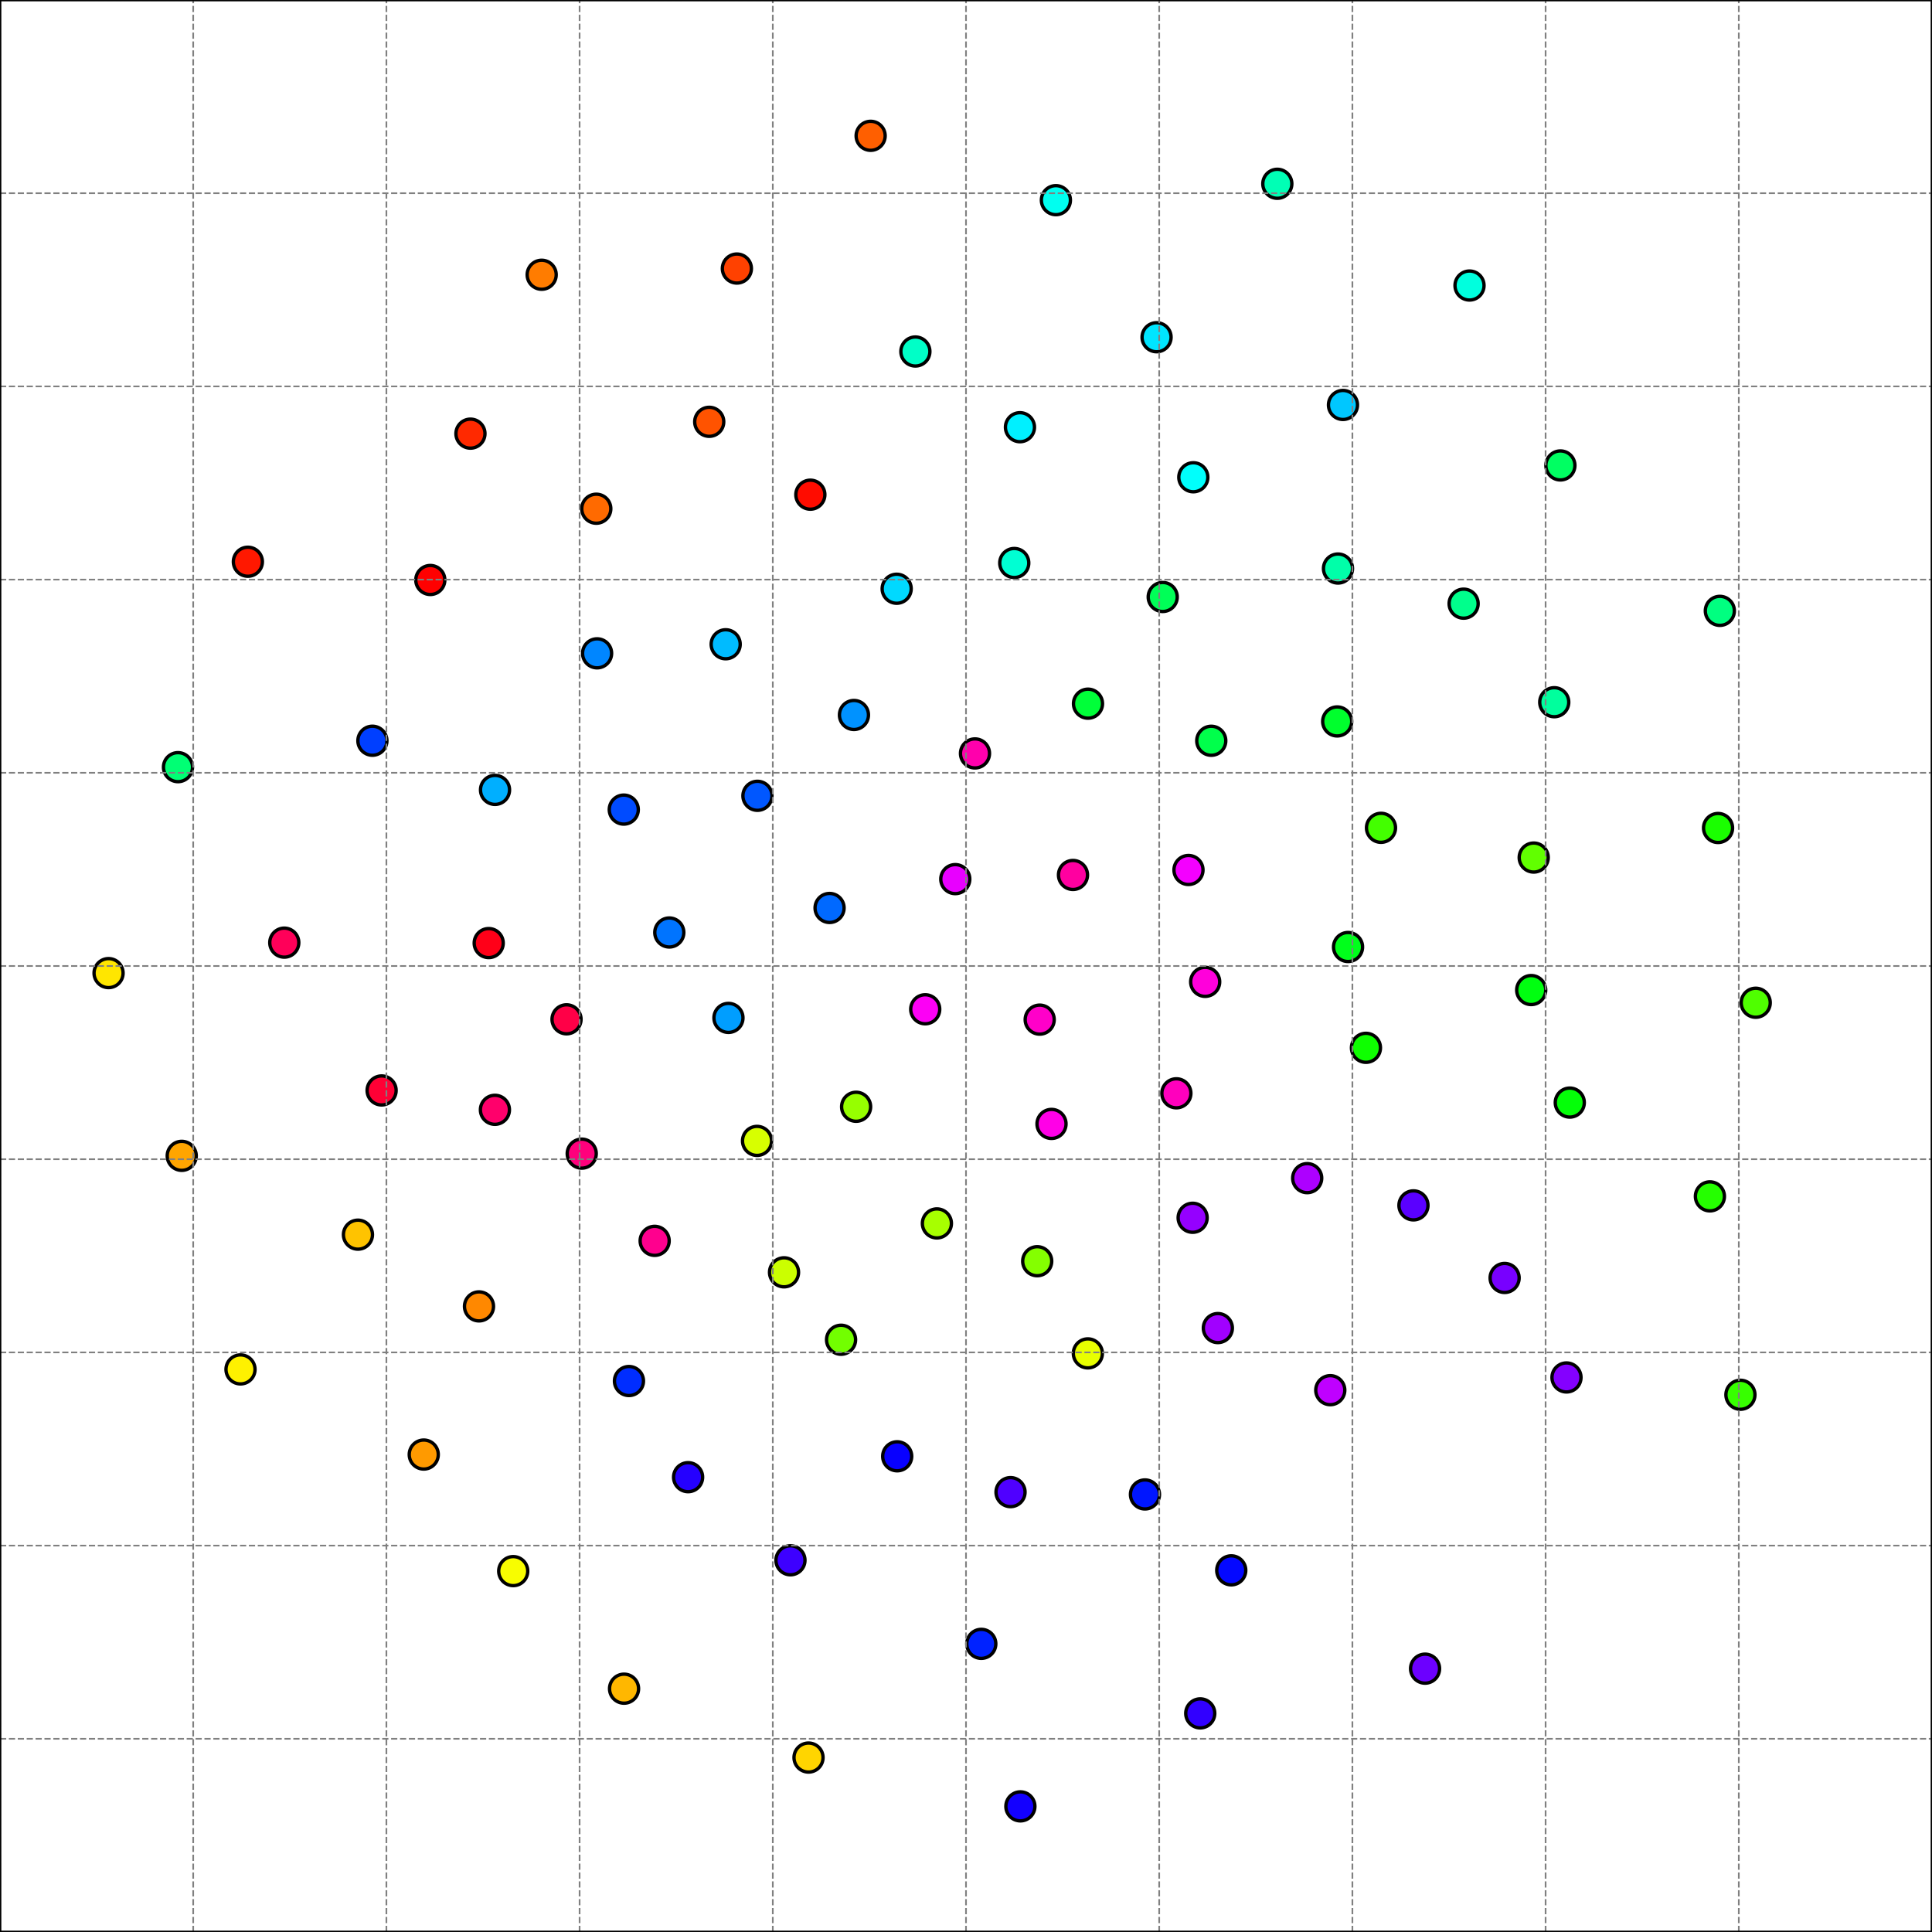 <?xml version="1.0" encoding="utf-8" standalone="no"?>
<!DOCTYPE svg PUBLIC "-//W3C//DTD SVG 1.1//EN"
  "http://www.w3.org/Graphics/SVG/1.1/DTD/svg11.dtd">
<svg xmlns:xlink="http://www.w3.org/1999/xlink" width="576pt" height="576pt" viewBox="0 0 576 576" xmlns="http://www.w3.org/2000/svg" version="1.1">
 <defs>
  <style type="text/css">*{stroke-linejoin: round; stroke-linecap: butt}</style>
 </defs>
 <g id="figure_1">
  <g id="patch_1">
   <path d="M 0 576 
L 576 576 
L 576 0 
L 0 0 
z
" style="fill: #ffffff"/>
  </g>
  <g id="axes_1">
   <g id="patch_2">
    <path d="M 0 576 
L 576 576 
L 576 0 
L 0 0 
z
" style="fill: #ffffff"/>
   </g>
   <g id="PathCollection_1">
    <defs>
     <path id="C0_0_91aa534116" d="M 0 4.33 
C 1.148 4.33 2.25 3.874 3.062 3.062 
C 3.874 2.25 4.33 1.148 4.33 -0 
C 4.33 -1.148 3.874 -2.25 3.062 -3.062 
C 2.25 -3.874 1.148 -4.33 0 -4.33 
C -1.148 -4.33 -2.25 -3.874 -3.062 -3.062 
C -3.874 -2.25 -4.33 -1.148 -4.33 0 
C -4.33 1.148 -3.874 2.25 -3.062 3.062 
C -2.25 3.874 -1.148 4.33 0 4.33 
z
"/>
    </defs>
    <g clip-path="url(#p615f1039ff)">
     <use xlink:href="#C0_0_91aa534116" x="186.053" y="503.456" style="fill: #ffb700; stroke: #000000"/>
    </g>
    <g clip-path="url(#p615f1039ff)">
     <use xlink:href="#C0_0_91aa534116" x="211.449" y="125.757" style="fill: #ff5300; stroke: #000000"/>
    </g>
    <g clip-path="url(#p615f1039ff)">
     <use xlink:href="#C0_0_91aa534116" x="398.666" y="215.089" style="fill: #00ff2d; stroke: #000000"/>
    </g>
    <g clip-path="url(#p615f1039ff)">
     <use xlink:href="#C0_0_91aa534116" x="407.239" y="312.391" style="fill: #0eff00; stroke: #000000"/>
    </g>
    <g clip-path="url(#p615f1039ff)">
     <use xlink:href="#C0_0_91aa534116" x="142.806" y="389.485" style="fill: #ff8800; stroke: #000000"/>
    </g>
    <g clip-path="url(#p615f1039ff)">
     <use xlink:href="#C0_0_91aa534116" x="126.337" y="433.656" style="fill: #ff9a00; stroke: #000000"/>
    </g>
    <g clip-path="url(#p615f1039ff)">
     <use xlink:href="#C0_0_91aa534116" x="367.083" y="468.176" style="fill: #0408ff; stroke: #000000"/>
    </g>
    <g clip-path="url(#p615f1039ff)">
     <use xlink:href="#C0_0_91aa534116" x="219.692" y="80.063" style="fill: #ff4100; stroke: #000000"/>
    </g>
    <g clip-path="url(#p615f1039ff)">
     <use xlink:href="#C0_0_91aa534116" x="354.33" y="259.374" style="fill: #f400ff; stroke: #000000"/>
    </g>
    <g clip-path="url(#p615f1039ff)">
     <use xlink:href="#C0_0_91aa534116" x="465.212" y="138.765" style="fill: #00ff62; stroke: #000000"/>
    </g>
    <g clip-path="url(#p615f1039ff)">
     <use xlink:href="#C0_0_91aa534116" x="247.326" y="270.697" style="fill: #0069ff; stroke: #000000"/>
    </g>
    <g clip-path="url(#p615f1039ff)">
     <use xlink:href="#C0_0_91aa534116" x="54.182" y="344.598" style="fill: #ffa500; stroke: #000000"/>
    </g>
    <g clip-path="url(#p615f1039ff)">
     <use xlink:href="#C0_0_91aa534116" x="400.39" y="120.735" style="fill: #00c7ff; stroke: #000000"/>
    </g>
    <g clip-path="url(#p615f1039ff)">
     <use xlink:href="#C0_0_91aa534116" x="309.972" y="303.989" style="fill: #ff00c9; stroke: #000000"/>
    </g>
    <g clip-path="url(#p615f1039ff)">
     <use xlink:href="#C0_0_91aa534116" x="313.495" y="335.08" style="fill: #ff00e7; stroke: #000000"/>
    </g>
    <g clip-path="url(#p615f1039ff)">
     <use xlink:href="#C0_0_91aa534116" x="178.015" y="194.783" style="fill: #0086ff; stroke: #000000"/>
    </g>
    <g clip-path="url(#p615f1039ff)">
     <use xlink:href="#C0_0_91aa534116" x="216.352" y="192.078" style="fill: #00bbff; stroke: #000000"/>
    </g>
    <g clip-path="url(#p615f1039ff)">
     <use xlink:href="#C0_0_91aa534116" x="187.517" y="411.733" style="fill: #002dff; stroke: #000000"/>
    </g>
    <g clip-path="url(#p615f1039ff)">
     <use xlink:href="#C0_0_91aa534116" x="302.388" y="167.849" style="fill: #00ffd3; stroke: #000000"/>
    </g>
    <g clip-path="url(#p615f1039ff)">
     <use xlink:href="#C0_0_91aa534116" x="145.702" y="281.165" style="fill: #ff0018; stroke: #000000"/>
    </g>
    <g clip-path="url(#p615f1039ff)">
     <use xlink:href="#C0_0_91aa534116" x="438.116" y="85.126" style="fill: #00ffde; stroke: #000000"/>
    </g>
    <g clip-path="url(#p615f1039ff)">
     <use xlink:href="#C0_0_91aa534116" x="250.752" y="399.428" style="fill: #72ff00; stroke: #000000"/>
    </g>
    <g clip-path="url(#p615f1039ff)">
     <use xlink:href="#C0_0_91aa534116" x="233.748" y="379.326" style="fill: #cbff00; stroke: #000000"/>
    </g>
    <g clip-path="url(#p615f1039ff)">
     <use xlink:href="#C0_0_91aa534116" x="512.749" y="182.119" style="fill: #00ff80; stroke: #000000"/>
    </g>
    <g clip-path="url(#p615f1039ff)">
     <use xlink:href="#C0_0_91aa534116" x="254.595" y="213.161" style="fill: #0092ff; stroke: #000000"/>
    </g>
    <g clip-path="url(#p615f1039ff)">
     <use xlink:href="#C0_0_91aa534116" x="309.23" y="376.014" style="fill: #84ff00; stroke: #000000"/>
    </g>
    <g clip-path="url(#p615f1039ff)">
     <use xlink:href="#C0_0_91aa534116" x="436.361" y="179.972" style="fill: #00ff8c; stroke: #000000"/>
    </g>
    <g clip-path="url(#p615f1039ff)">
     <use xlink:href="#C0_0_91aa534116" x="161.495" y="81.914" style="fill: #ff7c00; stroke: #000000"/>
    </g>
    <g clip-path="url(#p615f1039ff)">
     <use xlink:href="#C0_0_91aa534116" x="195.178" y="369.94" style="fill: #ff008e; stroke: #000000"/>
    </g>
    <g clip-path="url(#p615f1039ff)">
     <use xlink:href="#C0_0_91aa534116" x="241.596" y="147.481" style="fill: #ff0c00; stroke: #000000"/>
    </g>
    <g clip-path="url(#p615f1039ff)">
     <use xlink:href="#C0_0_91aa534116" x="106.719" y="368.097" style="fill: #ffc300; stroke: #000000"/>
    </g>
    <g clip-path="url(#p615f1039ff)">
     <use xlink:href="#C0_0_91aa534116" x="467.029" y="410.67" style="fill: #8400ff; stroke: #000000"/>
    </g>
    <g clip-path="url(#p615f1039ff)">
     <use xlink:href="#C0_0_91aa534116" x="448.584" y="381.004" style="fill: #7800ff; stroke: #000000"/>
    </g>
    <g clip-path="url(#p615f1039ff)">
     <use xlink:href="#C0_0_91aa534116" x="456.509" y="295.173" style="fill: #00ff10; stroke: #000000"/>
    </g>
    <g clip-path="url(#p615f1039ff)">
     <use xlink:href="#C0_0_91aa534116" x="523.447" y="298.955" style="fill: #4fff00; stroke: #000000"/>
    </g>
    <g clip-path="url(#p615f1039ff)">
     <use xlink:href="#C0_0_91aa534116" x="357.839" y="510.821" style="fill: #3100ff; stroke: #000000"/>
    </g>
    <g clip-path="url(#p615f1039ff)">
     <use xlink:href="#C0_0_91aa534116" x="225.7" y="340.142" style="fill: #d7ff00; stroke: #000000"/>
    </g>
    <g clip-path="url(#p615f1039ff)">
     <use xlink:href="#C0_0_91aa534116" x="111.028" y="220.839" style="fill: #003fff; stroke: #000000"/>
    </g>
    <g clip-path="url(#p615f1039ff)">
     <use xlink:href="#C0_0_91aa534116" x="344.816" y="100.544" style="fill: #00e5ff; stroke: #000000"/>
    </g>
    <g clip-path="url(#p615f1039ff)">
     <use xlink:href="#C0_0_91aa534116" x="389.722" y="351.246" style="fill: #ad00ff; stroke: #000000"/>
    </g>
    <g clip-path="url(#p615f1039ff)">
     <use xlink:href="#C0_0_91aa534116" x="225.819" y="237.259" style="fill: #0057ff; stroke: #000000"/>
    </g>
    <g clip-path="url(#p615f1039ff)">
     <use xlink:href="#C0_0_91aa534116" x="284.806" y="262.097" style="fill: #e800ff; stroke: #000000"/>
    </g>
    <g clip-path="url(#p615f1039ff)">
     <use xlink:href="#C0_0_91aa534116" x="205.148" y="440.401" style="fill: #2500ff; stroke: #000000"/>
    </g>
    <g clip-path="url(#p615f1039ff)">
     <use xlink:href="#C0_0_91aa534116" x="421.403" y="359.365" style="fill: #5a00ff; stroke: #000000"/>
    </g>
    <g clip-path="url(#p615f1039ff)">
     <use xlink:href="#C0_0_91aa534116" x="53.064" y="228.718" style="fill: #00ff74; stroke: #000000"/>
    </g>
    <g clip-path="url(#p615f1039ff)">
     <use xlink:href="#C0_0_91aa534116" x="355.772" y="142.289" style="fill: #00fffc; stroke: #000000"/>
    </g>
    <g clip-path="url(#p615f1039ff)">
     <use xlink:href="#C0_0_91aa534116" x="168.905" y="303.894" style="fill: #ff0047; stroke: #000000"/>
    </g>
    <g clip-path="url(#p615f1039ff)">
     <use xlink:href="#C0_0_91aa534116" x="361.124" y="220.848" style="fill: #00ff4b; stroke: #000000"/>
    </g>
    <g clip-path="url(#p615f1039ff)">
     <use xlink:href="#C0_0_91aa534116" x="275.842" y="300.901" style="fill: #fc00f5; stroke: #000000"/>
    </g>
    <g clip-path="url(#p615f1039ff)">
     <use xlink:href="#C0_0_91aa534116" x="255.24" y="329.968" style="fill: #96ff00; stroke: #000000"/>
    </g>
    <g clip-path="url(#p615f1039ff)">
     <use xlink:href="#C0_0_91aa534116" x="272.908" y="104.796" style="fill: #00ffc7; stroke: #000000"/>
    </g>
    <g clip-path="url(#p615f1039ff)">
     <use xlink:href="#C0_0_91aa534116" x="380.817" y="54.792" style="fill: #00ffb5; stroke: #000000"/>
    </g>
    <g clip-path="url(#p615f1039ff)">
     <use xlink:href="#C0_0_91aa534116" x="241.05" y="523.993" style="fill: #ffd500; stroke: #000000"/>
    </g>
    <g clip-path="url(#p615f1039ff)">
     <use xlink:href="#C0_0_91aa534116" x="173.436" y="343.941" style="fill: #ff007c; stroke: #000000"/>
    </g>
    <g clip-path="url(#p615f1039ff)">
     <use xlink:href="#C0_0_91aa534116" x="424.866" y="497.489" style="fill: #6c00ff; stroke: #000000"/>
    </g>
    <g clip-path="url(#p615f1039ff)">
     <use xlink:href="#C0_0_91aa534116" x="235.664" y="465.179" style="fill: #3d00ff; stroke: #000000"/>
    </g>
    <g clip-path="url(#p615f1039ff)">
     <use xlink:href="#C0_0_91aa534116" x="279.324" y="364.746" style="fill: #a7ff00; stroke: #000000"/>
    </g>
    <g clip-path="url(#p615f1039ff)">
     <use xlink:href="#C0_0_91aa534116" x="457.255" y="255.669" style="fill: #61ff00; stroke: #000000"/>
    </g>
    <g clip-path="url(#p615f1039ff)">
     <use xlink:href="#C0_0_91aa534116" x="341.357" y="445.548" style="fill: #0016ff; stroke: #000000"/>
    </g>
    <g clip-path="url(#p615f1039ff)">
     <use xlink:href="#C0_0_91aa534116" x="363.088" y="395.948" style="fill: #a100ff; stroke: #000000"/>
    </g>
    <g clip-path="url(#p615f1039ff)">
     <use xlink:href="#C0_0_91aa534116" x="199.544" y="278.011" style="fill: #0074ff; stroke: #000000"/>
    </g>
    <g clip-path="url(#p615f1039ff)">
     <use xlink:href="#C0_0_91aa534116" x="518.886" y="415.831" style="fill: #37ff00; stroke: #000000"/>
    </g>
    <g clip-path="url(#p615f1039ff)">
     <use xlink:href="#C0_0_91aa534116" x="398.905" y="169.501" style="fill: #00ffa9; stroke: #000000"/>
    </g>
    <g clip-path="url(#p615f1039ff)">
     <use xlink:href="#C0_0_91aa534116" x="153.01" y="468.408" style="fill: #f8fd00; stroke: #000000"/>
    </g>
    <g clip-path="url(#p615f1039ff)">
     <use xlink:href="#C0_0_91aa534116" x="290.68" y="224.622" style="fill: #ff00ac; stroke: #000000"/>
    </g>
    <g clip-path="url(#p615f1039ff)">
     <use xlink:href="#C0_0_91aa534116" x="401.902" y="282.337" style="fill: #00ff1b; stroke: #000000"/>
    </g>
    <g clip-path="url(#p615f1039ff)">
     <use xlink:href="#C0_0_91aa534116" x="84.758" y="281.033" style="fill: #ff0059; stroke: #000000"/>
    </g>
    <g clip-path="url(#p615f1039ff)">
     <use xlink:href="#C0_0_91aa534116" x="304.087" y="127.367" style="fill: #00f0ff; stroke: #000000"/>
    </g>
    <g clip-path="url(#p615f1039ff)">
     <use xlink:href="#C0_0_91aa534116" x="304.213" y="538.546" style="fill: #1300ff; stroke: #000000"/>
    </g>
    <g clip-path="url(#p615f1039ff)">
     <use xlink:href="#C0_0_91aa534116" x="468.01" y="328.722" style="fill: #04ff08; stroke: #000000"/>
    </g>
    <g clip-path="url(#p615f1039ff)">
     <use xlink:href="#C0_0_91aa534116" x="512.215" y="246.853" style="fill: #1aff00; stroke: #000000"/>
    </g>
    <g clip-path="url(#p615f1039ff)">
     <use xlink:href="#C0_0_91aa534116" x="359.306" y="292.726" style="fill: #ff00db; stroke: #000000"/>
    </g>
    <g clip-path="url(#p615f1039ff)">
     <use xlink:href="#C0_0_91aa534116" x="346.65" y="177.982" style="fill: #00ff57; stroke: #000000"/>
    </g>
    <g clip-path="url(#p615f1039ff)">
     <use xlink:href="#C0_0_91aa534116" x="32.368" y="290.117" style="fill: #ffe600; stroke: #000000"/>
    </g>
    <g clip-path="url(#p615f1039ff)">
     <use xlink:href="#C0_0_91aa534116" x="267.488" y="434.176" style="fill: #0800ff; stroke: #000000"/>
    </g>
    <g clip-path="url(#p615f1039ff)">
     <use xlink:href="#C0_0_91aa534116" x="396.605" y="414.462" style="fill: #bf00ff; stroke: #000000"/>
    </g>
    <g clip-path="url(#p615f1039ff)">
     <use xlink:href="#C0_0_91aa534116" x="147.555" y="330.875" style="fill: #ff006b; stroke: #000000"/>
    </g>
    <g clip-path="url(#p615f1039ff)">
     <use xlink:href="#C0_0_91aa534116" x="509.787" y="356.682" style="fill: #25ff00; stroke: #000000"/>
    </g>
    <g clip-path="url(#p615f1039ff)">
     <use xlink:href="#C0_0_91aa534116" x="71.705" y="408.272" style="fill: #fef100; stroke: #000000"/>
    </g>
    <g clip-path="url(#p615f1039ff)">
     <use xlink:href="#C0_0_91aa534116" x="324.328" y="403.494" style="fill: #e8ff00; stroke: #000000"/>
    </g>
    <g clip-path="url(#p615f1039ff)">
     <use xlink:href="#C0_0_91aa534116" x="324.373" y="209.79" style="fill: #00ff39; stroke: #000000"/>
    </g>
    <g clip-path="url(#p615f1039ff)">
     <use xlink:href="#C0_0_91aa534116" x="463.378" y="209.356" style="fill: #00ff9d; stroke: #000000"/>
    </g>
    <g clip-path="url(#p615f1039ff)">
     <use xlink:href="#C0_0_91aa534116" x="128.291" y="172.916" style="fill: #ff0000; stroke: #000000"/>
    </g>
    <g clip-path="url(#p615f1039ff)">
     <use xlink:href="#C0_0_91aa534116" x="267.332" y="175.526" style="fill: #00d9ff; stroke: #000000"/>
    </g>
    <g clip-path="url(#p615f1039ff)">
     <use xlink:href="#C0_0_91aa534116" x="140.259" y="129.284" style="fill: #ff2900; stroke: #000000"/>
    </g>
    <g clip-path="url(#p615f1039ff)">
     <use xlink:href="#C0_0_91aa534116" x="350.722" y="325.954" style="fill: #ff00bd; stroke: #000000"/>
    </g>
    <g clip-path="url(#p615f1039ff)">
     <use xlink:href="#C0_0_91aa534116" x="217.18" y="303.475" style="fill: #009eff; stroke: #000000"/>
    </g>
    <g clip-path="url(#p615f1039ff)">
     <use xlink:href="#C0_0_91aa534116" x="292.562" y="490.093" style="fill: #0022ff; stroke: #000000"/>
    </g>
    <g clip-path="url(#p615f1039ff)">
     <use xlink:href="#C0_0_91aa534116" x="177.776" y="151.668" style="fill: #ff6a00; stroke: #000000"/>
    </g>
    <g clip-path="url(#p615f1039ff)">
     <use xlink:href="#C0_0_91aa534116" x="113.775" y="325.102" style="fill: #ff0035; stroke: #000000"/>
    </g>
    <g clip-path="url(#p615f1039ff)">
     <use xlink:href="#C0_0_91aa534116" x="411.728" y="246.801" style="fill: #43ff00; stroke: #000000"/>
    </g>
    <g clip-path="url(#p615f1039ff)">
     <use xlink:href="#C0_0_91aa534116" x="73.901" y="167.473" style="fill: #ff1800; stroke: #000000"/>
    </g>
    <g clip-path="url(#p615f1039ff)">
     <use xlink:href="#C0_0_91aa534116" x="319.898" y="260.859" style="fill: #ff00a0; stroke: #000000"/>
    </g>
    <g clip-path="url(#p615f1039ff)">
     <use xlink:href="#C0_0_91aa534116" x="259.572" y="40.491" style="fill: #ff5f00; stroke: #000000"/>
    </g>
    <g clip-path="url(#p615f1039ff)">
     <use xlink:href="#C0_0_91aa534116" x="147.585" y="235.497" style="fill: #00afff; stroke: #000000"/>
    </g>
    <g clip-path="url(#p615f1039ff)">
     <use xlink:href="#C0_0_91aa534116" x="185.97" y="241.371" style="fill: #004bff; stroke: #000000"/>
    </g>
    <g clip-path="url(#p615f1039ff)">
     <use xlink:href="#C0_0_91aa534116" x="314.8" y="59.675" style="fill: #00fff0; stroke: #000000"/>
    </g>
    <g clip-path="url(#p615f1039ff)">
     <use xlink:href="#C0_0_91aa534116" x="301.275" y="444.856" style="fill: #4f00ff; stroke: #000000"/>
    </g>
    <g clip-path="url(#p615f1039ff)">
     <use xlink:href="#C0_0_91aa534116" x="355.573" y="363.063" style="fill: #9500ff; stroke: #000000"/>
    </g>
   </g>
   <g id="matplotlib.axis_1">
    <g id="xtick_1">
     <g id="line2d_1">
      <path d="M 0 576 
L 0 0 
" clip-path="url(#p615f1039ff)" style="fill: none; stroke-dasharray: 1.85,0.8; stroke-dashoffset: 0; stroke: #808080; stroke-width: 0.5"/>
     </g>
     <g id="line2d_2">
      <defs>
       <path id="m9a091df4c7" d="M 0 0 
L 0 3.5 
" style="stroke: #000000; stroke-width: 0.8"/>
      </defs>
      <g>
       <use xlink:href="#m9a091df4c7" x="0" y="576" style="stroke: #000000; stroke-width: 0.8"/>
      </g>
     </g>
     <g id="text_1">
      <!-- −1.0 -->
      <g transform="translate(-12.141 590.598) scale(0.1 -0.1)">
       <defs>
        <path id="DejaVuSans-2212" d="M 678 2272 
L 4684 2272 
L 4684 1741 
L 678 1741 
L 678 2272 
z
" transform="scale(0.016)"/>
        <path id="DejaVuSans-31" d="M 794 531 
L 1825 531 
L 1825 4091 
L 703 3866 
L 703 4441 
L 1819 4666 
L 2450 4666 
L 2450 531 
L 3481 531 
L 3481 0 
L 794 0 
L 794 531 
z
" transform="scale(0.016)"/>
        <path id="DejaVuSans-2e" d="M 684 794 
L 1344 794 
L 1344 0 
L 684 0 
L 684 794 
z
" transform="scale(0.016)"/>
        <path id="DejaVuSans-30" d="M 2034 4250 
Q 1547 4250 1301 3770 
Q 1056 3291 1056 2328 
Q 1056 1369 1301 889 
Q 1547 409 2034 409 
Q 2525 409 2770 889 
Q 3016 1369 3016 2328 
Q 3016 3291 2770 3770 
Q 2525 4250 2034 4250 
z
M 2034 4750 
Q 2819 4750 3233 4129 
Q 3647 3509 3647 2328 
Q 3647 1150 3233 529 
Q 2819 -91 2034 -91 
Q 1250 -91 836 529 
Q 422 1150 422 2328 
Q 422 3509 836 4129 
Q 1250 4750 2034 4750 
z
" transform="scale(0.016)"/>
       </defs>
       <use xlink:href="#DejaVuSans-2212"/>
       <use xlink:href="#DejaVuSans-31" transform="translate(83.789 0)"/>
       <use xlink:href="#DejaVuSans-2e" transform="translate(147.412 0)"/>
       <use xlink:href="#DejaVuSans-30" transform="translate(179.199 0)"/>
      </g>
     </g>
    </g>
    <g id="xtick_2">
     <g id="line2d_3">
      <path d="M 57.6 576 
L 57.6 0 
" clip-path="url(#p615f1039ff)" style="fill: none; stroke-dasharray: 1.85,0.8; stroke-dashoffset: 0; stroke: #808080; stroke-width: 0.5"/>
     </g>
     <g id="line2d_4">
      <g>
       <use xlink:href="#m9a091df4c7" x="57.6" y="576" style="stroke: #000000; stroke-width: 0.8"/>
      </g>
     </g>
     <g id="text_2">
      <!-- −0.8 -->
      <g transform="translate(45.459 590.598) scale(0.1 -0.1)">
       <defs>
        <path id="DejaVuSans-38" d="M 2034 2216 
Q 1584 2216 1326 1975 
Q 1069 1734 1069 1313 
Q 1069 891 1326 650 
Q 1584 409 2034 409 
Q 2484 409 2743 651 
Q 3003 894 3003 1313 
Q 3003 1734 2745 1975 
Q 2488 2216 2034 2216 
z
M 1403 2484 
Q 997 2584 770 2862 
Q 544 3141 544 3541 
Q 544 4100 942 4425 
Q 1341 4750 2034 4750 
Q 2731 4750 3128 4425 
Q 3525 4100 3525 3541 
Q 3525 3141 3298 2862 
Q 3072 2584 2669 2484 
Q 3125 2378 3379 2068 
Q 3634 1759 3634 1313 
Q 3634 634 3220 271 
Q 2806 -91 2034 -91 
Q 1263 -91 848 271 
Q 434 634 434 1313 
Q 434 1759 690 2068 
Q 947 2378 1403 2484 
z
M 1172 3481 
Q 1172 3119 1398 2916 
Q 1625 2713 2034 2713 
Q 2441 2713 2670 2916 
Q 2900 3119 2900 3481 
Q 2900 3844 2670 4047 
Q 2441 4250 2034 4250 
Q 1625 4250 1398 4047 
Q 1172 3844 1172 3481 
z
" transform="scale(0.016)"/>
       </defs>
       <use xlink:href="#DejaVuSans-2212"/>
       <use xlink:href="#DejaVuSans-30" transform="translate(83.789 0)"/>
       <use xlink:href="#DejaVuSans-2e" transform="translate(147.412 0)"/>
       <use xlink:href="#DejaVuSans-38" transform="translate(179.199 0)"/>
      </g>
     </g>
    </g>
    <g id="xtick_3">
     <g id="line2d_5">
      <path d="M 115.2 576 
L 115.2 0 
" clip-path="url(#p615f1039ff)" style="fill: none; stroke-dasharray: 1.85,0.8; stroke-dashoffset: 0; stroke: #808080; stroke-width: 0.5"/>
     </g>
     <g id="line2d_6">
      <g>
       <use xlink:href="#m9a091df4c7" x="115.2" y="576" style="stroke: #000000; stroke-width: 0.8"/>
      </g>
     </g>
     <g id="text_3">
      <!-- −0.6 -->
      <g transform="translate(103.059 590.598) scale(0.1 -0.1)">
       <defs>
        <path id="DejaVuSans-36" d="M 2113 2584 
Q 1688 2584 1439 2293 
Q 1191 2003 1191 1497 
Q 1191 994 1439 701 
Q 1688 409 2113 409 
Q 2538 409 2786 701 
Q 3034 994 3034 1497 
Q 3034 2003 2786 2293 
Q 2538 2584 2113 2584 
z
M 3366 4563 
L 3366 3988 
Q 3128 4100 2886 4159 
Q 2644 4219 2406 4219 
Q 1781 4219 1451 3797 
Q 1122 3375 1075 2522 
Q 1259 2794 1537 2939 
Q 1816 3084 2150 3084 
Q 2853 3084 3261 2657 
Q 3669 2231 3669 1497 
Q 3669 778 3244 343 
Q 2819 -91 2113 -91 
Q 1303 -91 875 529 
Q 447 1150 447 2328 
Q 447 3434 972 4092 
Q 1497 4750 2381 4750 
Q 2619 4750 2861 4703 
Q 3103 4656 3366 4563 
z
" transform="scale(0.016)"/>
       </defs>
       <use xlink:href="#DejaVuSans-2212"/>
       <use xlink:href="#DejaVuSans-30" transform="translate(83.789 0)"/>
       <use xlink:href="#DejaVuSans-2e" transform="translate(147.412 0)"/>
       <use xlink:href="#DejaVuSans-36" transform="translate(179.199 0)"/>
      </g>
     </g>
    </g>
    <g id="xtick_4">
     <g id="line2d_7">
      <path d="M 172.8 576 
L 172.8 0 
" clip-path="url(#p615f1039ff)" style="fill: none; stroke-dasharray: 1.85,0.8; stroke-dashoffset: 0; stroke: #808080; stroke-width: 0.5"/>
     </g>
     <g id="line2d_8">
      <g>
       <use xlink:href="#m9a091df4c7" x="172.8" y="576" style="stroke: #000000; stroke-width: 0.8"/>
      </g>
     </g>
     <g id="text_4">
      <!-- −0.4 -->
      <g transform="translate(160.659 590.598) scale(0.1 -0.1)">
       <defs>
        <path id="DejaVuSans-34" d="M 2419 4116 
L 825 1625 
L 2419 1625 
L 2419 4116 
z
M 2253 4666 
L 3047 4666 
L 3047 1625 
L 3713 1625 
L 3713 1100 
L 3047 1100 
L 3047 0 
L 2419 0 
L 2419 1100 
L 313 1100 
L 313 1709 
L 2253 4666 
z
" transform="scale(0.016)"/>
       </defs>
       <use xlink:href="#DejaVuSans-2212"/>
       <use xlink:href="#DejaVuSans-30" transform="translate(83.789 0)"/>
       <use xlink:href="#DejaVuSans-2e" transform="translate(147.412 0)"/>
       <use xlink:href="#DejaVuSans-34" transform="translate(179.199 0)"/>
      </g>
     </g>
    </g>
    <g id="xtick_5">
     <g id="line2d_9">
      <path d="M 230.4 576 
L 230.4 0 
" clip-path="url(#p615f1039ff)" style="fill: none; stroke-dasharray: 1.85,0.8; stroke-dashoffset: 0; stroke: #808080; stroke-width: 0.5"/>
     </g>
     <g id="line2d_10">
      <g>
       <use xlink:href="#m9a091df4c7" x="230.4" y="576" style="stroke: #000000; stroke-width: 0.8"/>
      </g>
     </g>
     <g id="text_5">
      <!-- −0.2 -->
      <g transform="translate(218.259 590.598) scale(0.1 -0.1)">
       <defs>
        <path id="DejaVuSans-32" d="M 1228 531 
L 3431 531 
L 3431 0 
L 469 0 
L 469 531 
Q 828 903 1448 1529 
Q 2069 2156 2228 2338 
Q 2531 2678 2651 2914 
Q 2772 3150 2772 3378 
Q 2772 3750 2511 3984 
Q 2250 4219 1831 4219 
Q 1534 4219 1204 4116 
Q 875 4013 500 3803 
L 500 4441 
Q 881 4594 1212 4672 
Q 1544 4750 1819 4750 
Q 2544 4750 2975 4387 
Q 3406 4025 3406 3419 
Q 3406 3131 3298 2873 
Q 3191 2616 2906 2266 
Q 2828 2175 2409 1742 
Q 1991 1309 1228 531 
z
" transform="scale(0.016)"/>
       </defs>
       <use xlink:href="#DejaVuSans-2212"/>
       <use xlink:href="#DejaVuSans-30" transform="translate(83.789 0)"/>
       <use xlink:href="#DejaVuSans-2e" transform="translate(147.412 0)"/>
       <use xlink:href="#DejaVuSans-32" transform="translate(179.199 0)"/>
      </g>
     </g>
    </g>
    <g id="xtick_6">
     <g id="line2d_11">
      <path d="M 288 576 
L 288 0 
" clip-path="url(#p615f1039ff)" style="fill: none; stroke-dasharray: 1.85,0.8; stroke-dashoffset: 0; stroke: #808080; stroke-width: 0.5"/>
     </g>
     <g id="line2d_12">
      <g>
       <use xlink:href="#m9a091df4c7" x="288" y="576" style="stroke: #000000; stroke-width: 0.8"/>
      </g>
     </g>
     <g id="text_6">
      <!-- 0.0 -->
      <g transform="translate(280.048 590.598) scale(0.1 -0.1)">
       <use xlink:href="#DejaVuSans-30"/>
       <use xlink:href="#DejaVuSans-2e" transform="translate(63.623 0)"/>
       <use xlink:href="#DejaVuSans-30" transform="translate(95.41 0)"/>
      </g>
     </g>
    </g>
    <g id="xtick_7">
     <g id="line2d_13">
      <path d="M 345.6 576 
L 345.6 0 
" clip-path="url(#p615f1039ff)" style="fill: none; stroke-dasharray: 1.85,0.8; stroke-dashoffset: 0; stroke: #808080; stroke-width: 0.5"/>
     </g>
     <g id="line2d_14">
      <g>
       <use xlink:href="#m9a091df4c7" x="345.6" y="576" style="stroke: #000000; stroke-width: 0.8"/>
      </g>
     </g>
     <g id="text_7">
      <!-- 0.2 -->
      <g transform="translate(337.648 590.598) scale(0.1 -0.1)">
       <use xlink:href="#DejaVuSans-30"/>
       <use xlink:href="#DejaVuSans-2e" transform="translate(63.623 0)"/>
       <use xlink:href="#DejaVuSans-32" transform="translate(95.41 0)"/>
      </g>
     </g>
    </g>
    <g id="xtick_8">
     <g id="line2d_15">
      <path d="M 403.2 576 
L 403.2 0 
" clip-path="url(#p615f1039ff)" style="fill: none; stroke-dasharray: 1.85,0.8; stroke-dashoffset: 0; stroke: #808080; stroke-width: 0.5"/>
     </g>
     <g id="line2d_16">
      <g>
       <use xlink:href="#m9a091df4c7" x="403.2" y="576" style="stroke: #000000; stroke-width: 0.8"/>
      </g>
     </g>
     <g id="text_8">
      <!-- 0.4 -->
      <g transform="translate(395.248 590.598) scale(0.1 -0.1)">
       <use xlink:href="#DejaVuSans-30"/>
       <use xlink:href="#DejaVuSans-2e" transform="translate(63.623 0)"/>
       <use xlink:href="#DejaVuSans-34" transform="translate(95.41 0)"/>
      </g>
     </g>
    </g>
    <g id="xtick_9">
     <g id="line2d_17">
      <path d="M 460.8 576 
L 460.8 0 
" clip-path="url(#p615f1039ff)" style="fill: none; stroke-dasharray: 1.85,0.8; stroke-dashoffset: 0; stroke: #808080; stroke-width: 0.5"/>
     </g>
     <g id="line2d_18">
      <g>
       <use xlink:href="#m9a091df4c7" x="460.8" y="576" style="stroke: #000000; stroke-width: 0.8"/>
      </g>
     </g>
     <g id="text_9">
      <!-- 0.6 -->
      <g transform="translate(452.848 590.598) scale(0.1 -0.1)">
       <use xlink:href="#DejaVuSans-30"/>
       <use xlink:href="#DejaVuSans-2e" transform="translate(63.623 0)"/>
       <use xlink:href="#DejaVuSans-36" transform="translate(95.41 0)"/>
      </g>
     </g>
    </g>
    <g id="xtick_10">
     <g id="line2d_19">
      <path d="M 518.4 576 
L 518.4 0 
" clip-path="url(#p615f1039ff)" style="fill: none; stroke-dasharray: 1.85,0.8; stroke-dashoffset: 0; stroke: #808080; stroke-width: 0.5"/>
     </g>
     <g id="line2d_20">
      <g>
       <use xlink:href="#m9a091df4c7" x="518.4" y="576" style="stroke: #000000; stroke-width: 0.8"/>
      </g>
     </g>
     <g id="text_10">
      <!-- 0.8 -->
      <g transform="translate(510.448 590.598) scale(0.1 -0.1)">
       <use xlink:href="#DejaVuSans-30"/>
       <use xlink:href="#DejaVuSans-2e" transform="translate(63.623 0)"/>
       <use xlink:href="#DejaVuSans-38" transform="translate(95.41 0)"/>
      </g>
     </g>
    </g>
    <g id="xtick_11">
     <g id="line2d_21">
      <path d="M 576 576 
L 576 0 
" clip-path="url(#p615f1039ff)" style="fill: none; stroke-dasharray: 1.85,0.8; stroke-dashoffset: 0; stroke: #808080; stroke-width: 0.5"/>
     </g>
     <g id="line2d_22">
      <g>
       <use xlink:href="#m9a091df4c7" x="576" y="576" style="stroke: #000000; stroke-width: 0.8"/>
      </g>
     </g>
     <g id="text_11">
      <!-- 1.0 -->
      <g transform="translate(568.048 590.598) scale(0.1 -0.1)">
       <use xlink:href="#DejaVuSans-31"/>
       <use xlink:href="#DejaVuSans-2e" transform="translate(63.623 0)"/>
       <use xlink:href="#DejaVuSans-30" transform="translate(95.41 0)"/>
      </g>
     </g>
    </g>
   </g>
   <g id="matplotlib.axis_2">
    <g id="ytick_1">
     <g id="line2d_23">
      <path d="M 0 576 
L 576 576 
" clip-path="url(#p615f1039ff)" style="fill: none; stroke-dasharray: 1.85,0.8; stroke-dashoffset: 0; stroke: #808080; stroke-width: 0.5"/>
     </g>
     <g id="line2d_24">
      <defs>
       <path id="m1e6674aa90" d="M 0 0 
L -3.5 0 
" style="stroke: #000000; stroke-width: 0.8"/>
      </defs>
      <g>
       <use xlink:href="#m1e6674aa90" x="0" y="576" style="stroke: #000000; stroke-width: 0.8"/>
      </g>
     </g>
     <g id="text_12">
      <!-- −1.0 -->
      <g transform="translate(-31.283 579.799) scale(0.1 -0.1)">
       <use xlink:href="#DejaVuSans-2212"/>
       <use xlink:href="#DejaVuSans-31" transform="translate(83.789 0)"/>
       <use xlink:href="#DejaVuSans-2e" transform="translate(147.412 0)"/>
       <use xlink:href="#DejaVuSans-30" transform="translate(179.199 0)"/>
      </g>
     </g>
    </g>
    <g id="ytick_2">
     <g id="line2d_25">
      <path d="M 0 518.4 
L 576 518.4 
" clip-path="url(#p615f1039ff)" style="fill: none; stroke-dasharray: 1.85,0.8; stroke-dashoffset: 0; stroke: #808080; stroke-width: 0.5"/>
     </g>
     <g id="line2d_26">
      <g>
       <use xlink:href="#m1e6674aa90" x="0" y="518.4" style="stroke: #000000; stroke-width: 0.8"/>
      </g>
     </g>
     <g id="text_13">
      <!-- −0.8 -->
      <g transform="translate(-31.283 522.199) scale(0.1 -0.1)">
       <use xlink:href="#DejaVuSans-2212"/>
       <use xlink:href="#DejaVuSans-30" transform="translate(83.789 0)"/>
       <use xlink:href="#DejaVuSans-2e" transform="translate(147.412 0)"/>
       <use xlink:href="#DejaVuSans-38" transform="translate(179.199 0)"/>
      </g>
     </g>
    </g>
    <g id="ytick_3">
     <g id="line2d_27">
      <path d="M 0 460.8 
L 576 460.8 
" clip-path="url(#p615f1039ff)" style="fill: none; stroke-dasharray: 1.85,0.8; stroke-dashoffset: 0; stroke: #808080; stroke-width: 0.5"/>
     </g>
     <g id="line2d_28">
      <g>
       <use xlink:href="#m1e6674aa90" x="0" y="460.8" style="stroke: #000000; stroke-width: 0.8"/>
      </g>
     </g>
     <g id="text_14">
      <!-- −0.6 -->
      <g transform="translate(-31.283 464.599) scale(0.1 -0.1)">
       <use xlink:href="#DejaVuSans-2212"/>
       <use xlink:href="#DejaVuSans-30" transform="translate(83.789 0)"/>
       <use xlink:href="#DejaVuSans-2e" transform="translate(147.412 0)"/>
       <use xlink:href="#DejaVuSans-36" transform="translate(179.199 0)"/>
      </g>
     </g>
    </g>
    <g id="ytick_4">
     <g id="line2d_29">
      <path d="M 0 403.2 
L 576 403.2 
" clip-path="url(#p615f1039ff)" style="fill: none; stroke-dasharray: 1.85,0.8; stroke-dashoffset: 0; stroke: #808080; stroke-width: 0.5"/>
     </g>
     <g id="line2d_30">
      <g>
       <use xlink:href="#m1e6674aa90" x="0" y="403.2" style="stroke: #000000; stroke-width: 0.8"/>
      </g>
     </g>
     <g id="text_15">
      <!-- −0.4 -->
      <g transform="translate(-31.283 406.999) scale(0.1 -0.1)">
       <use xlink:href="#DejaVuSans-2212"/>
       <use xlink:href="#DejaVuSans-30" transform="translate(83.789 0)"/>
       <use xlink:href="#DejaVuSans-2e" transform="translate(147.412 0)"/>
       <use xlink:href="#DejaVuSans-34" transform="translate(179.199 0)"/>
      </g>
     </g>
    </g>
    <g id="ytick_5">
     <g id="line2d_31">
      <path d="M 0 345.6 
L 576 345.6 
" clip-path="url(#p615f1039ff)" style="fill: none; stroke-dasharray: 1.85,0.8; stroke-dashoffset: 0; stroke: #808080; stroke-width: 0.5"/>
     </g>
     <g id="line2d_32">
      <g>
       <use xlink:href="#m1e6674aa90" x="0" y="345.6" style="stroke: #000000; stroke-width: 0.8"/>
      </g>
     </g>
     <g id="text_16">
      <!-- −0.2 -->
      <g transform="translate(-31.283 349.399) scale(0.1 -0.1)">
       <use xlink:href="#DejaVuSans-2212"/>
       <use xlink:href="#DejaVuSans-30" transform="translate(83.789 0)"/>
       <use xlink:href="#DejaVuSans-2e" transform="translate(147.412 0)"/>
       <use xlink:href="#DejaVuSans-32" transform="translate(179.199 0)"/>
      </g>
     </g>
    </g>
    <g id="ytick_6">
     <g id="line2d_33">
      <path d="M 0 288 
L 576 288 
" clip-path="url(#p615f1039ff)" style="fill: none; stroke-dasharray: 1.85,0.8; stroke-dashoffset: 0; stroke: #808080; stroke-width: 0.5"/>
     </g>
     <g id="line2d_34">
      <g>
       <use xlink:href="#m1e6674aa90" x="0" y="288" style="stroke: #000000; stroke-width: 0.8"/>
      </g>
     </g>
     <g id="text_17">
      <!-- 0.0 -->
      <g transform="translate(-22.903 291.799) scale(0.1 -0.1)">
       <use xlink:href="#DejaVuSans-30"/>
       <use xlink:href="#DejaVuSans-2e" transform="translate(63.623 0)"/>
       <use xlink:href="#DejaVuSans-30" transform="translate(95.41 0)"/>
      </g>
     </g>
    </g>
    <g id="ytick_7">
     <g id="line2d_35">
      <path d="M 0 230.4 
L 576 230.4 
" clip-path="url(#p615f1039ff)" style="fill: none; stroke-dasharray: 1.85,0.8; stroke-dashoffset: 0; stroke: #808080; stroke-width: 0.5"/>
     </g>
     <g id="line2d_36">
      <g>
       <use xlink:href="#m1e6674aa90" x="0" y="230.4" style="stroke: #000000; stroke-width: 0.8"/>
      </g>
     </g>
     <g id="text_18">
      <!-- 0.2 -->
      <g transform="translate(-22.903 234.199) scale(0.1 -0.1)">
       <use xlink:href="#DejaVuSans-30"/>
       <use xlink:href="#DejaVuSans-2e" transform="translate(63.623 0)"/>
       <use xlink:href="#DejaVuSans-32" transform="translate(95.41 0)"/>
      </g>
     </g>
    </g>
    <g id="ytick_8">
     <g id="line2d_37">
      <path d="M 0 172.8 
L 576 172.8 
" clip-path="url(#p615f1039ff)" style="fill: none; stroke-dasharray: 1.85,0.8; stroke-dashoffset: 0; stroke: #808080; stroke-width: 0.5"/>
     </g>
     <g id="line2d_38">
      <g>
       <use xlink:href="#m1e6674aa90" x="0" y="172.8" style="stroke: #000000; stroke-width: 0.8"/>
      </g>
     </g>
     <g id="text_19">
      <!-- 0.4 -->
      <g transform="translate(-22.903 176.599) scale(0.1 -0.1)">
       <use xlink:href="#DejaVuSans-30"/>
       <use xlink:href="#DejaVuSans-2e" transform="translate(63.623 0)"/>
       <use xlink:href="#DejaVuSans-34" transform="translate(95.41 0)"/>
      </g>
     </g>
    </g>
    <g id="ytick_9">
     <g id="line2d_39">
      <path d="M 0 115.2 
L 576 115.2 
" clip-path="url(#p615f1039ff)" style="fill: none; stroke-dasharray: 1.85,0.8; stroke-dashoffset: 0; stroke: #808080; stroke-width: 0.5"/>
     </g>
     <g id="line2d_40">
      <g>
       <use xlink:href="#m1e6674aa90" x="0" y="115.2" style="stroke: #000000; stroke-width: 0.8"/>
      </g>
     </g>
     <g id="text_20">
      <!-- 0.6 -->
      <g transform="translate(-22.903 118.999) scale(0.1 -0.1)">
       <use xlink:href="#DejaVuSans-30"/>
       <use xlink:href="#DejaVuSans-2e" transform="translate(63.623 0)"/>
       <use xlink:href="#DejaVuSans-36" transform="translate(95.41 0)"/>
      </g>
     </g>
    </g>
    <g id="ytick_10">
     <g id="line2d_41">
      <path d="M 0 57.6 
L 576 57.6 
" clip-path="url(#p615f1039ff)" style="fill: none; stroke-dasharray: 1.85,0.8; stroke-dashoffset: 0; stroke: #808080; stroke-width: 0.5"/>
     </g>
     <g id="line2d_42">
      <g>
       <use xlink:href="#m1e6674aa90" x="0" y="57.6" style="stroke: #000000; stroke-width: 0.8"/>
      </g>
     </g>
     <g id="text_21">
      <!-- 0.8 -->
      <g transform="translate(-22.903 61.399) scale(0.1 -0.1)">
       <use xlink:href="#DejaVuSans-30"/>
       <use xlink:href="#DejaVuSans-2e" transform="translate(63.623 0)"/>
       <use xlink:href="#DejaVuSans-38" transform="translate(95.41 0)"/>
      </g>
     </g>
    </g>
    <g id="ytick_11">
     <g id="line2d_43">
      <path d="M 0 0 
L 576 0 
" clip-path="url(#p615f1039ff)" style="fill: none; stroke-dasharray: 1.85,0.8; stroke-dashoffset: 0; stroke: #808080; stroke-width: 0.5"/>
     </g>
     <g id="line2d_44">
      <g>
       <use xlink:href="#m1e6674aa90" x="0" y="0" style="stroke: #000000; stroke-width: 0.8"/>
      </g>
     </g>
     <g id="text_22">
      <!-- 1.0 -->
      <g transform="translate(-22.903 3.799) scale(0.1 -0.1)">
       <use xlink:href="#DejaVuSans-31"/>
       <use xlink:href="#DejaVuSans-2e" transform="translate(63.623 0)"/>
       <use xlink:href="#DejaVuSans-30" transform="translate(95.41 0)"/>
      </g>
     </g>
    </g>
   </g>
   <g id="patch_3">
    <path d="M 0 576 
L 0 0 
" style="fill: none; stroke: #000000; stroke-width: 0.8; stroke-linejoin: miter; stroke-linecap: square"/>
   </g>
   <g id="patch_4">
    <path d="M 576 576 
L 576 0 
" style="fill: none; stroke: #000000; stroke-width: 0.8; stroke-linejoin: miter; stroke-linecap: square"/>
   </g>
   <g id="patch_5">
    <path d="M 0 576 
L 576 576 
" style="fill: none; stroke: #000000; stroke-width: 0.8; stroke-linejoin: miter; stroke-linecap: square"/>
   </g>
   <g id="patch_6">
    <path d="M 0 0 
L 576 0 
" style="fill: none; stroke: #000000; stroke-width: 0.8; stroke-linejoin: miter; stroke-linecap: square"/>
   </g>
  </g>
 </g>
 <defs>
  <clipPath id="p615f1039ff">
   <rect x="0" y="0" width="576" height="576"/>
  </clipPath>
 </defs>
</svg>

